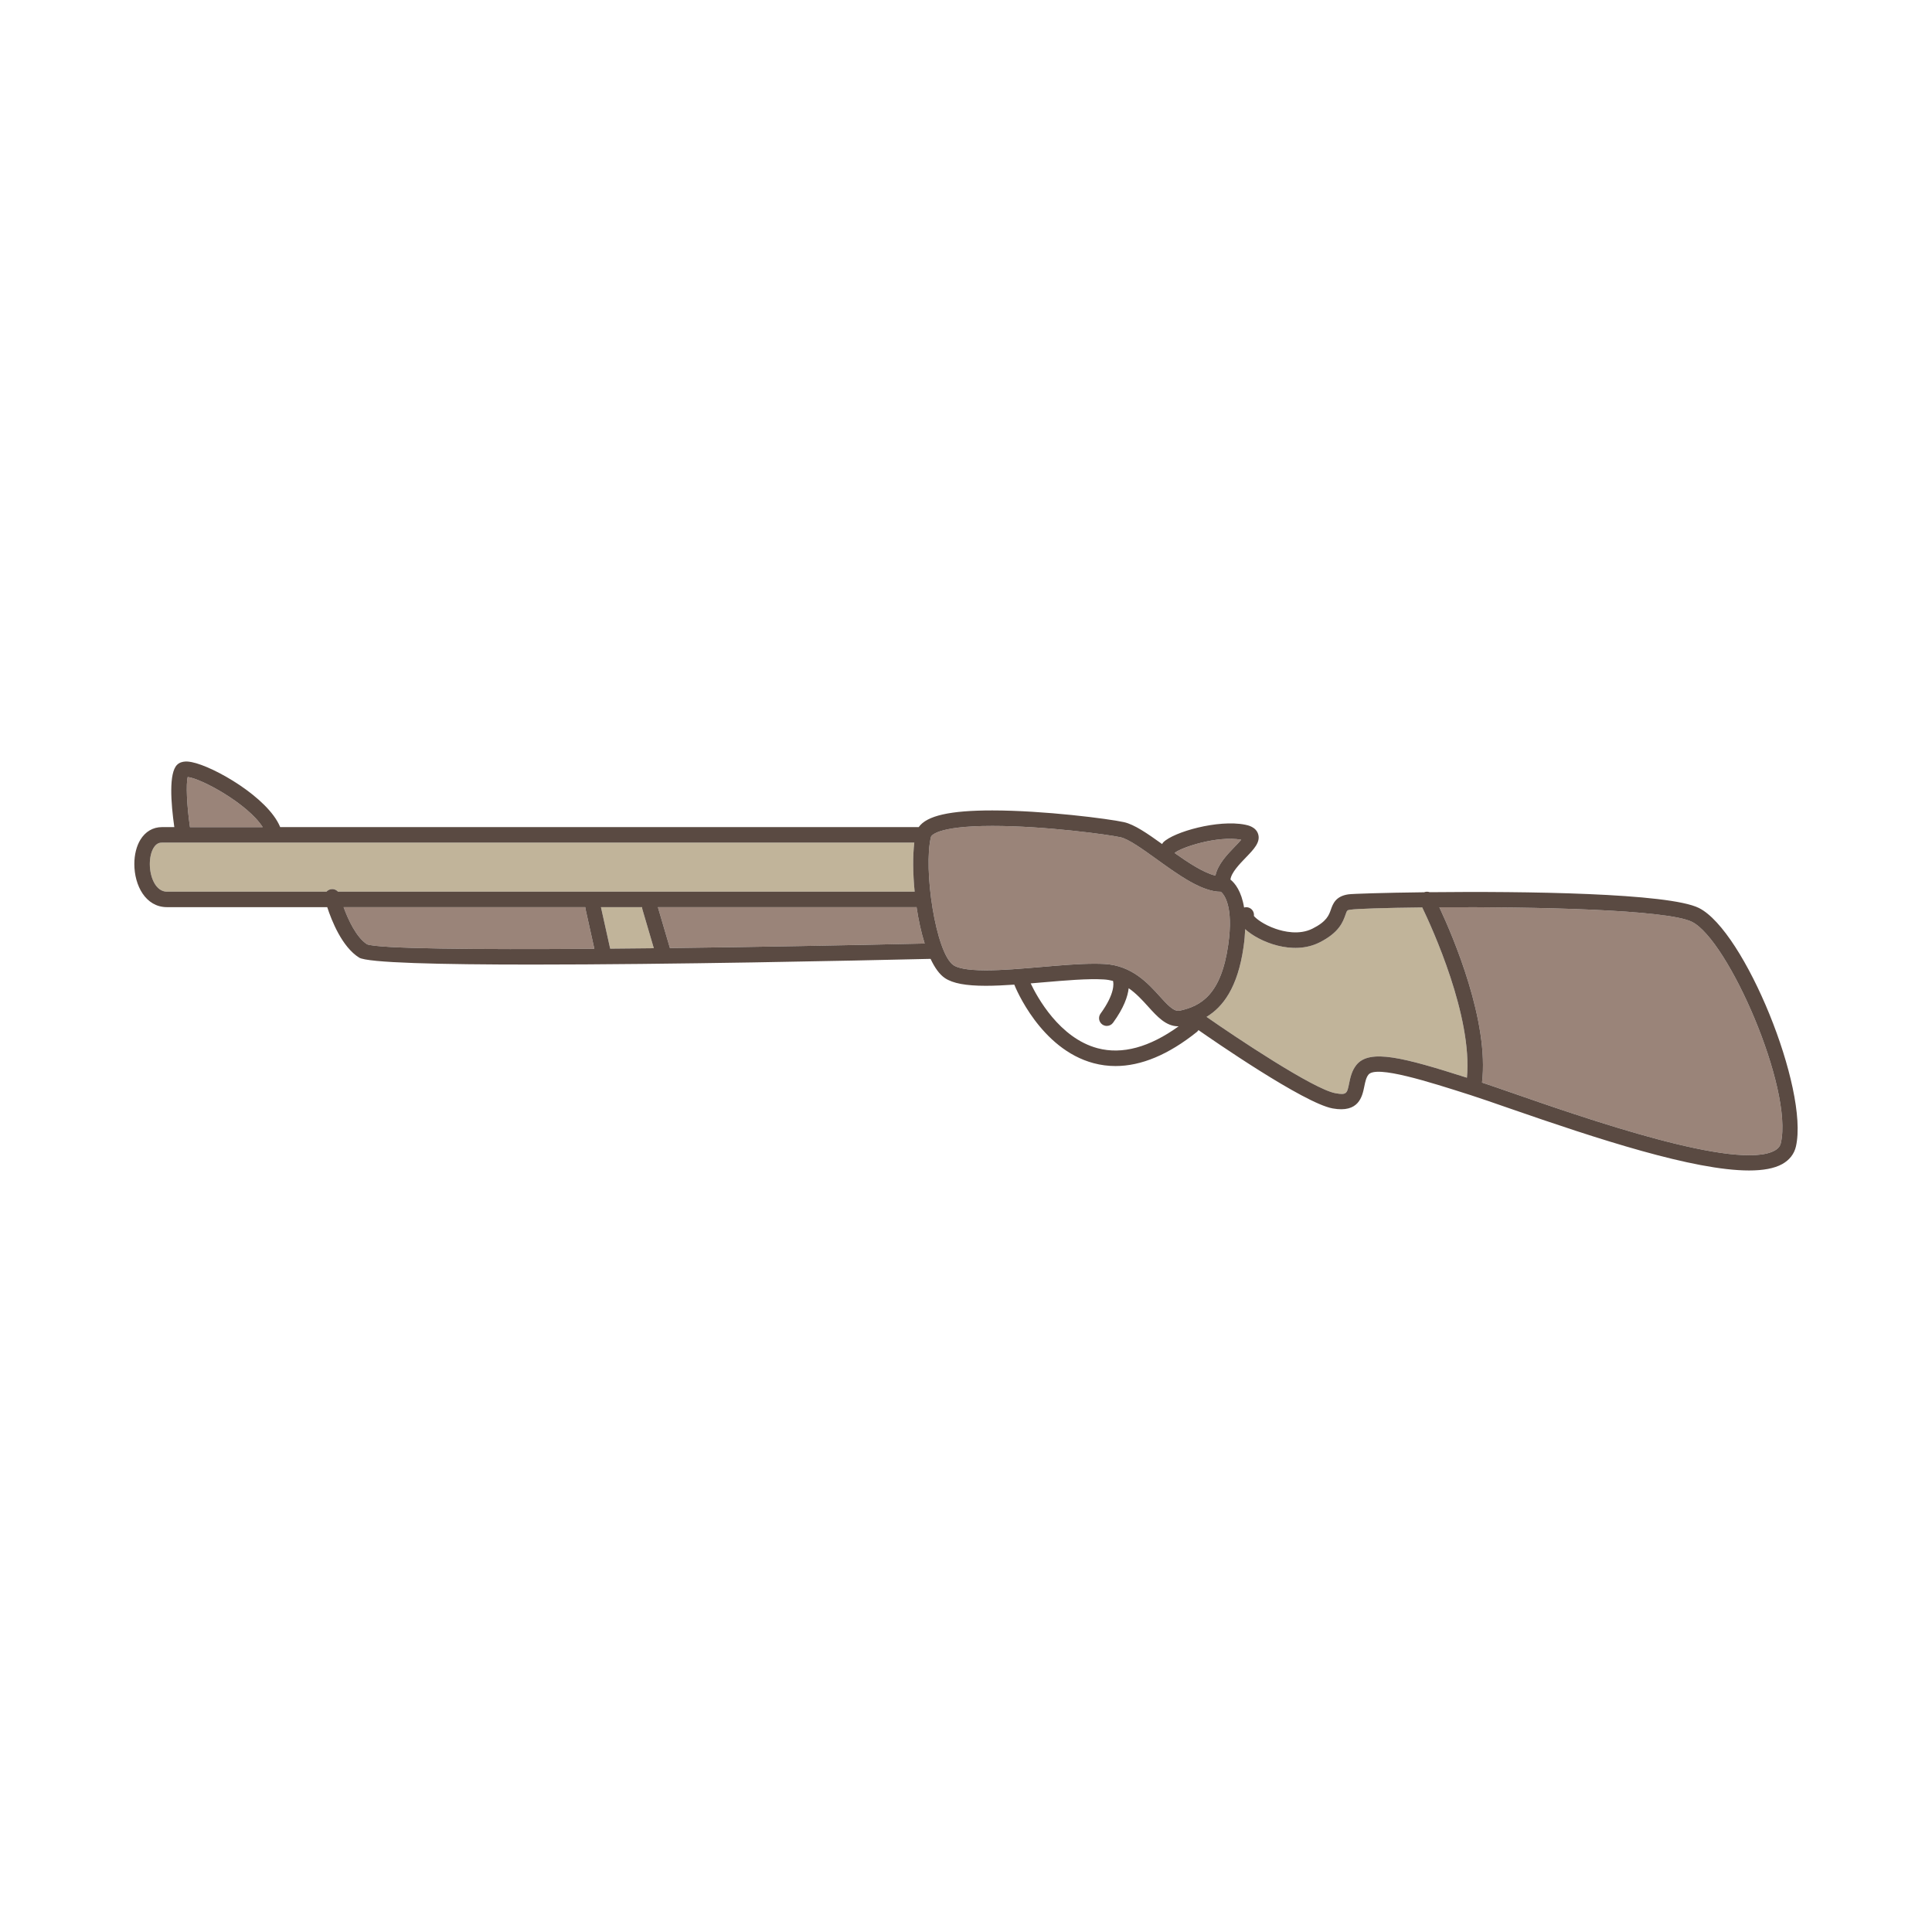<?xml version="1.0" encoding="utf-8"?>
<!-- Generator: Adobe Illustrator 16.0.0, SVG Export Plug-In . SVG Version: 6.00 Build 0)  -->
<!DOCTYPE svg PUBLIC "-//W3C//DTD SVG 1.1 Tiny//EN" "http://www.w3.org/Graphics/SVG/1.1/DTD/svg11-tiny.dtd">
<svg version="1.1" baseProfile="tiny" id="Layer_1" xmlns="http://www.w3.org/2000/svg" xmlns:xlink="http://www.w3.org/1999/xlink"
	 x="0px" y="0px" width="350px" height="350px" viewBox="0 0 350 350" overflow="scroll" xml:space="preserve">
<g>
	<path fill="#9A8479" d="M220.187,158.62c0.42-2.036,2.149-3.833,3.499-5.229c0.362-0.375,0.844-0.873,1.174-1.269
		c-4.365-0.786-10.949,1.422-12.071,2.404C215.33,156.324,218.1,158.137,220.187,158.62z"/>
	<path fill="#9A8479" d="M165.896,164.341h-46.713l2.179,7.406c15.564-0.188,32.08-0.494,46.152-0.819
		c-0.637-2.005-1.127-4.285-1.473-6.602C165.993,164.332,165.946,164.341,165.896,164.341z"/>
	<path fill="#C1B49A" d="M257.654,164.387c-6.765,0.074-11.817,0.241-12.982,0.408c-0.634,0.089-0.634,0.089-0.924,0.918
		c-0.453,1.288-1.136,3.232-4.729,5.028c-4.839,2.418-10.949-0.128-13.44-2.417c-0.038,0.98-0.127,2.044-0.297,3.231
		c-1.054,7.375-3.748,10.875-6.706,12.66c0.014,0.01,0.028,0.015,0.042,0.023c5.135,3.594,19.327,13.078,23.301,13.802
		c2.052,0.373,2.119,0.046,2.487-1.769c0.208-1.019,0.467-2.286,1.311-3.341c2.391-2.987,8.574-1.342,20.033,2.304
		C266.781,184.143,259.458,168.128,257.654,164.387z"/>
	<path fill="#9A8479" d="M306.521,167c-4.515-2.258-28.931-2.74-45.768-2.638c2.566,5.491,9.049,20.706,7.729,31.753
		c1.58,0.525,3.547,1.21,5.764,1.979c13.15,4.568,40.519,14.077,47.26,10.336c0.626-0.348,0.979-0.782,1.113-1.369
		C324.865,197.177,313.097,170.288,306.521,167z"/>
	<path fill="#C1B49A" d="M59.851,161.11c0.522-0.131,1.042,0.053,1.379,0.425h104.467c-0.329-3.33-0.352-6.53-0.063-8.887H29.322
		c-0.395,0-0.98,0.097-1.495,0.943c-0.437,0.717-0.686,1.784-0.686,2.93c0,2.43,1.092,5.014,3.115,5.014h28.891
		C59.328,161.333,59.568,161.182,59.851,161.11z"/>
	<path fill="#9A8479" d="M198.295,174.585c0.645,0,1.255,0.016,1.827,0.048c4.943,0.292,7.841,3.492,9.956,5.832
		c1.288,1.424,2.401,2.653,3.378,2.653c0.103,0,0.203-0.011,0.311-0.036c3.773-0.837,7.443-2.861,8.737-11.924
		c0.999-6.981-0.738-9.104-1.324-9.607c-0.002,0-0.005,0-0.006,0h-0.001c-3.438,0-7.603-2.997-11.627-5.896
		c-2.493-1.795-5.072-3.651-6.536-3.977c-2.154-0.479-13.609-2.056-23.24-2.056c-10.497,0-11.104,1.942-11.109,1.962
		c-1.44,5.758,0.844,21.116,4.094,23.281c0.625,0.417,2.145,0.916,5.83,0.916c2.964,0,6.561-0.31,10.037-0.608
		C192.151,174.872,195.484,174.585,198.295,174.585z"/>
	<path fill="#C1B49A" d="M108.868,164.341l1.67,7.518c2.589-0.022,5.231-0.048,7.908-0.078l-2.071-7.043
		c-0.039-0.132-0.051-0.265-0.05-0.396H108.868z"/>
	<path fill="#9A8479" d="M106.062,164.646c-0.022-0.102-0.031-0.204-0.031-0.304H62.246c0.855,2.362,2.337,5.494,4.25,6.73
		c2.187,0.805,19.537,0.969,41.174,0.81L106.062,164.646z"/>
	<path fill="#9A8479" d="M34.006,140.765c-0.329,1.271-0.163,5.152,0.408,9.077h13.179C44.868,145.584,36.42,141.001,34.006,140.765
		z"/>
	<path fill="#5A4A42" d="M307.774,164.49c-5.454-2.727-31.757-3.042-48.777-2.86c-0.316-0.119-0.673-0.121-1.007,0.012
		c-7.509,0.091-13.005,0.275-13.715,0.376c-2.318,0.332-2.812,1.738-3.175,2.766c-0.354,1.013-0.758,2.161-3.336,3.449
		c-2.413,1.207-5.228,0.532-6.688,0.023c-2.171-0.755-3.525-1.831-3.921-2.324c0.068-0.514-0.152-1.046-0.612-1.354
		c-0.357-0.238-0.783-0.285-1.166-0.175c-0.482-2.95-1.641-4.396-2.469-5.062c0.143-1.252,1.652-2.817,2.795-4
		c1.438-1.487,2.68-2.771,2.222-4.237c-0.41-1.314-1.872-1.606-2.353-1.702c-4.902-0.981-12.946,1.306-14.831,3.189
		c-0.095,0.094-0.149,0.208-0.212,0.318c-2.693-1.935-5.036-3.552-6.912-3.969c-2.771-0.617-14.559-2.123-23.848-2.123
		c-7.656,0-11.875,0.944-13.338,3.024H50.75c-0.008-0.023-0.012-0.048-0.021-0.071c-2.2-5.282-11.949-10.903-15.99-11.703
		c-0.448-0.087-1.814-0.36-2.667,0.493c-1.497,1.496-1.125,6.817-0.494,11.281h-2.256c-1.611,0-2.993,0.814-3.893,2.292
		c-0.706,1.16-1.093,2.718-1.093,4.388c0,3.886,2.034,7.819,5.92,7.819h29.026c0.802,2.462,2.684,7.207,5.778,9.141
		c1.515,0.946,14.619,1.26,31.327,1.26c24.884,0,57.743-0.696,72.195-1.033c0.743,1.587,1.613,2.825,2.615,3.492
		c1.418,0.945,3.766,1.386,7.387,1.386c1.602,0,3.358-0.087,5.172-0.21c0.005,0.015,0.006,0.03,0.012,0.045
		c0.187,0.473,4.705,11.624,14.357,14.187c1.295,0.344,2.616,0.516,3.96,0.516c4.661,0,9.6-2.065,14.733-6.173
		c0.122-0.097,0.217-0.215,0.297-0.338c2.352,1.644,19.085,13.238,24.3,14.188c4.758,0.863,5.372-2.161,5.74-3.97
		c0.169-0.833,0.33-1.62,0.752-2.147c1.407-1.762,10.935,1.285,18.589,3.733c1.682,0.539,4.067,1.368,6.828,2.327
		c16.14,5.607,33.529,11.301,43.544,11.299c2.505,0,4.552-0.356,5.999-1.159c1.315-0.731,2.176-1.838,2.486-3.201
		C327.716,197.288,316.051,168.628,307.774,164.49z M224.859,152.123c-0.33,0.396-0.812,0.894-1.174,1.269
		c-1.35,1.396-3.079,3.193-3.499,5.229c-2.087-0.483-4.856-2.296-7.398-4.094C213.91,153.544,220.494,151.336,224.859,152.123z
		 M34.006,140.765c2.415,0.236,10.862,4.819,13.586,9.077H34.414C33.843,145.917,33.677,142.036,34.006,140.765z M27.141,156.522
		c0-1.146,0.249-2.213,0.686-2.93c0.515-0.846,1.1-0.943,1.495-0.943h136.312c-0.288,2.357-0.266,5.557,0.063,8.887H61.229
		c-0.336-0.372-0.856-0.557-1.379-0.425c-0.282,0.071-0.523,0.223-0.704,0.425H30.256C28.233,161.536,27.141,158.952,27.141,156.522
		z M116.375,164.737l2.071,7.043c-2.677,0.03-5.319,0.056-7.908,0.078l-1.67-7.518h7.457
		C116.324,164.472,116.336,164.605,116.375,164.737z M66.497,171.071c-1.914-1.236-3.395-4.368-4.25-6.73h43.785
		c0,0.101,0.009,0.202,0.031,0.304l1.608,7.236C86.034,172.04,68.683,171.876,66.497,171.071z M121.362,171.747l-2.179-7.406h46.713
		c0.05,0,0.096-0.01,0.145-0.015c0.345,2.316,0.836,4.596,1.473,6.602C153.441,171.253,136.926,171.559,121.362,171.747z
		 M172.755,174.867c-3.25-2.166-5.534-17.523-4.094-23.281c0.005-0.02,0.612-1.962,11.109-1.962c9.631,0,21.086,1.577,23.24,2.056
		c1.464,0.326,4.043,2.182,6.536,3.977c4.024,2.899,8.188,5.896,11.627,5.896h0.001c0.001,0,0.004,0,0.006,0
		c0.586,0.502,2.323,2.626,1.324,9.607c-1.294,9.063-4.964,11.087-8.737,11.924c-0.107,0.025-0.208,0.036-0.311,0.036
		c-0.977,0-2.09-1.229-3.378-2.653c-2.115-2.34-5.013-5.541-9.956-5.832c-0.572-0.033-1.183-0.048-1.827-0.048
		c-2.811,0-6.144,0.286-9.673,0.589c-3.477,0.299-7.073,0.608-10.037,0.608C174.899,175.783,173.38,175.284,172.755,174.867z
		 M198.857,189.9c-6.947-1.836-10.992-9.324-12.14-11.75c0.716-0.059,1.433-0.12,2.144-0.182c4.223-0.362,8.182-0.705,11.096-0.534
		c0.597,0.036,1.148,0.131,1.674,0.268c0.108,0.391,0.409,2.259-2.257,5.926c-0.457,0.626-0.318,1.504,0.308,1.959
		c0.25,0.181,0.537,0.269,0.824,0.269c0.433,0,0.862-0.2,1.136-0.578c1.967-2.704,2.664-4.771,2.83-6.252
		c1.369,0.944,2.485,2.171,3.525,3.322c1.664,1.84,3.237,3.577,5.46,3.577c0.026,0,0.054-0.009,0.08-0.01
		C208.245,189.729,203.311,191.076,198.857,189.9z M245.717,192.932c-0.844,1.055-1.103,2.322-1.311,3.341
		c-0.368,1.814-0.436,2.142-2.487,1.769c-3.974-0.724-18.166-10.208-23.301-13.802c-0.014-0.009-0.028-0.014-0.042-0.023
		c2.958-1.785,5.652-5.285,6.706-12.66c0.17-1.188,0.259-2.251,0.297-3.231c2.491,2.29,8.602,4.836,13.44,2.417
		c3.593-1.796,4.275-3.741,4.729-5.028c0.29-0.829,0.29-0.829,0.924-0.918c1.165-0.167,6.218-0.334,12.982-0.408
		c1.804,3.741,9.127,19.755,8.096,30.848C254.291,191.59,248.107,189.944,245.717,192.932z M322.619,207.062
		c-0.134,0.587-0.487,1.021-1.113,1.369c-6.741,3.741-34.109-5.768-47.26-10.336c-2.217-0.77-4.184-1.454-5.764-1.979
		c1.319-11.048-5.163-26.262-7.729-31.753c16.837-0.102,41.253,0.38,45.768,2.638C313.097,170.288,324.865,197.177,322.619,207.062z
		"/>
</g>
</svg>
